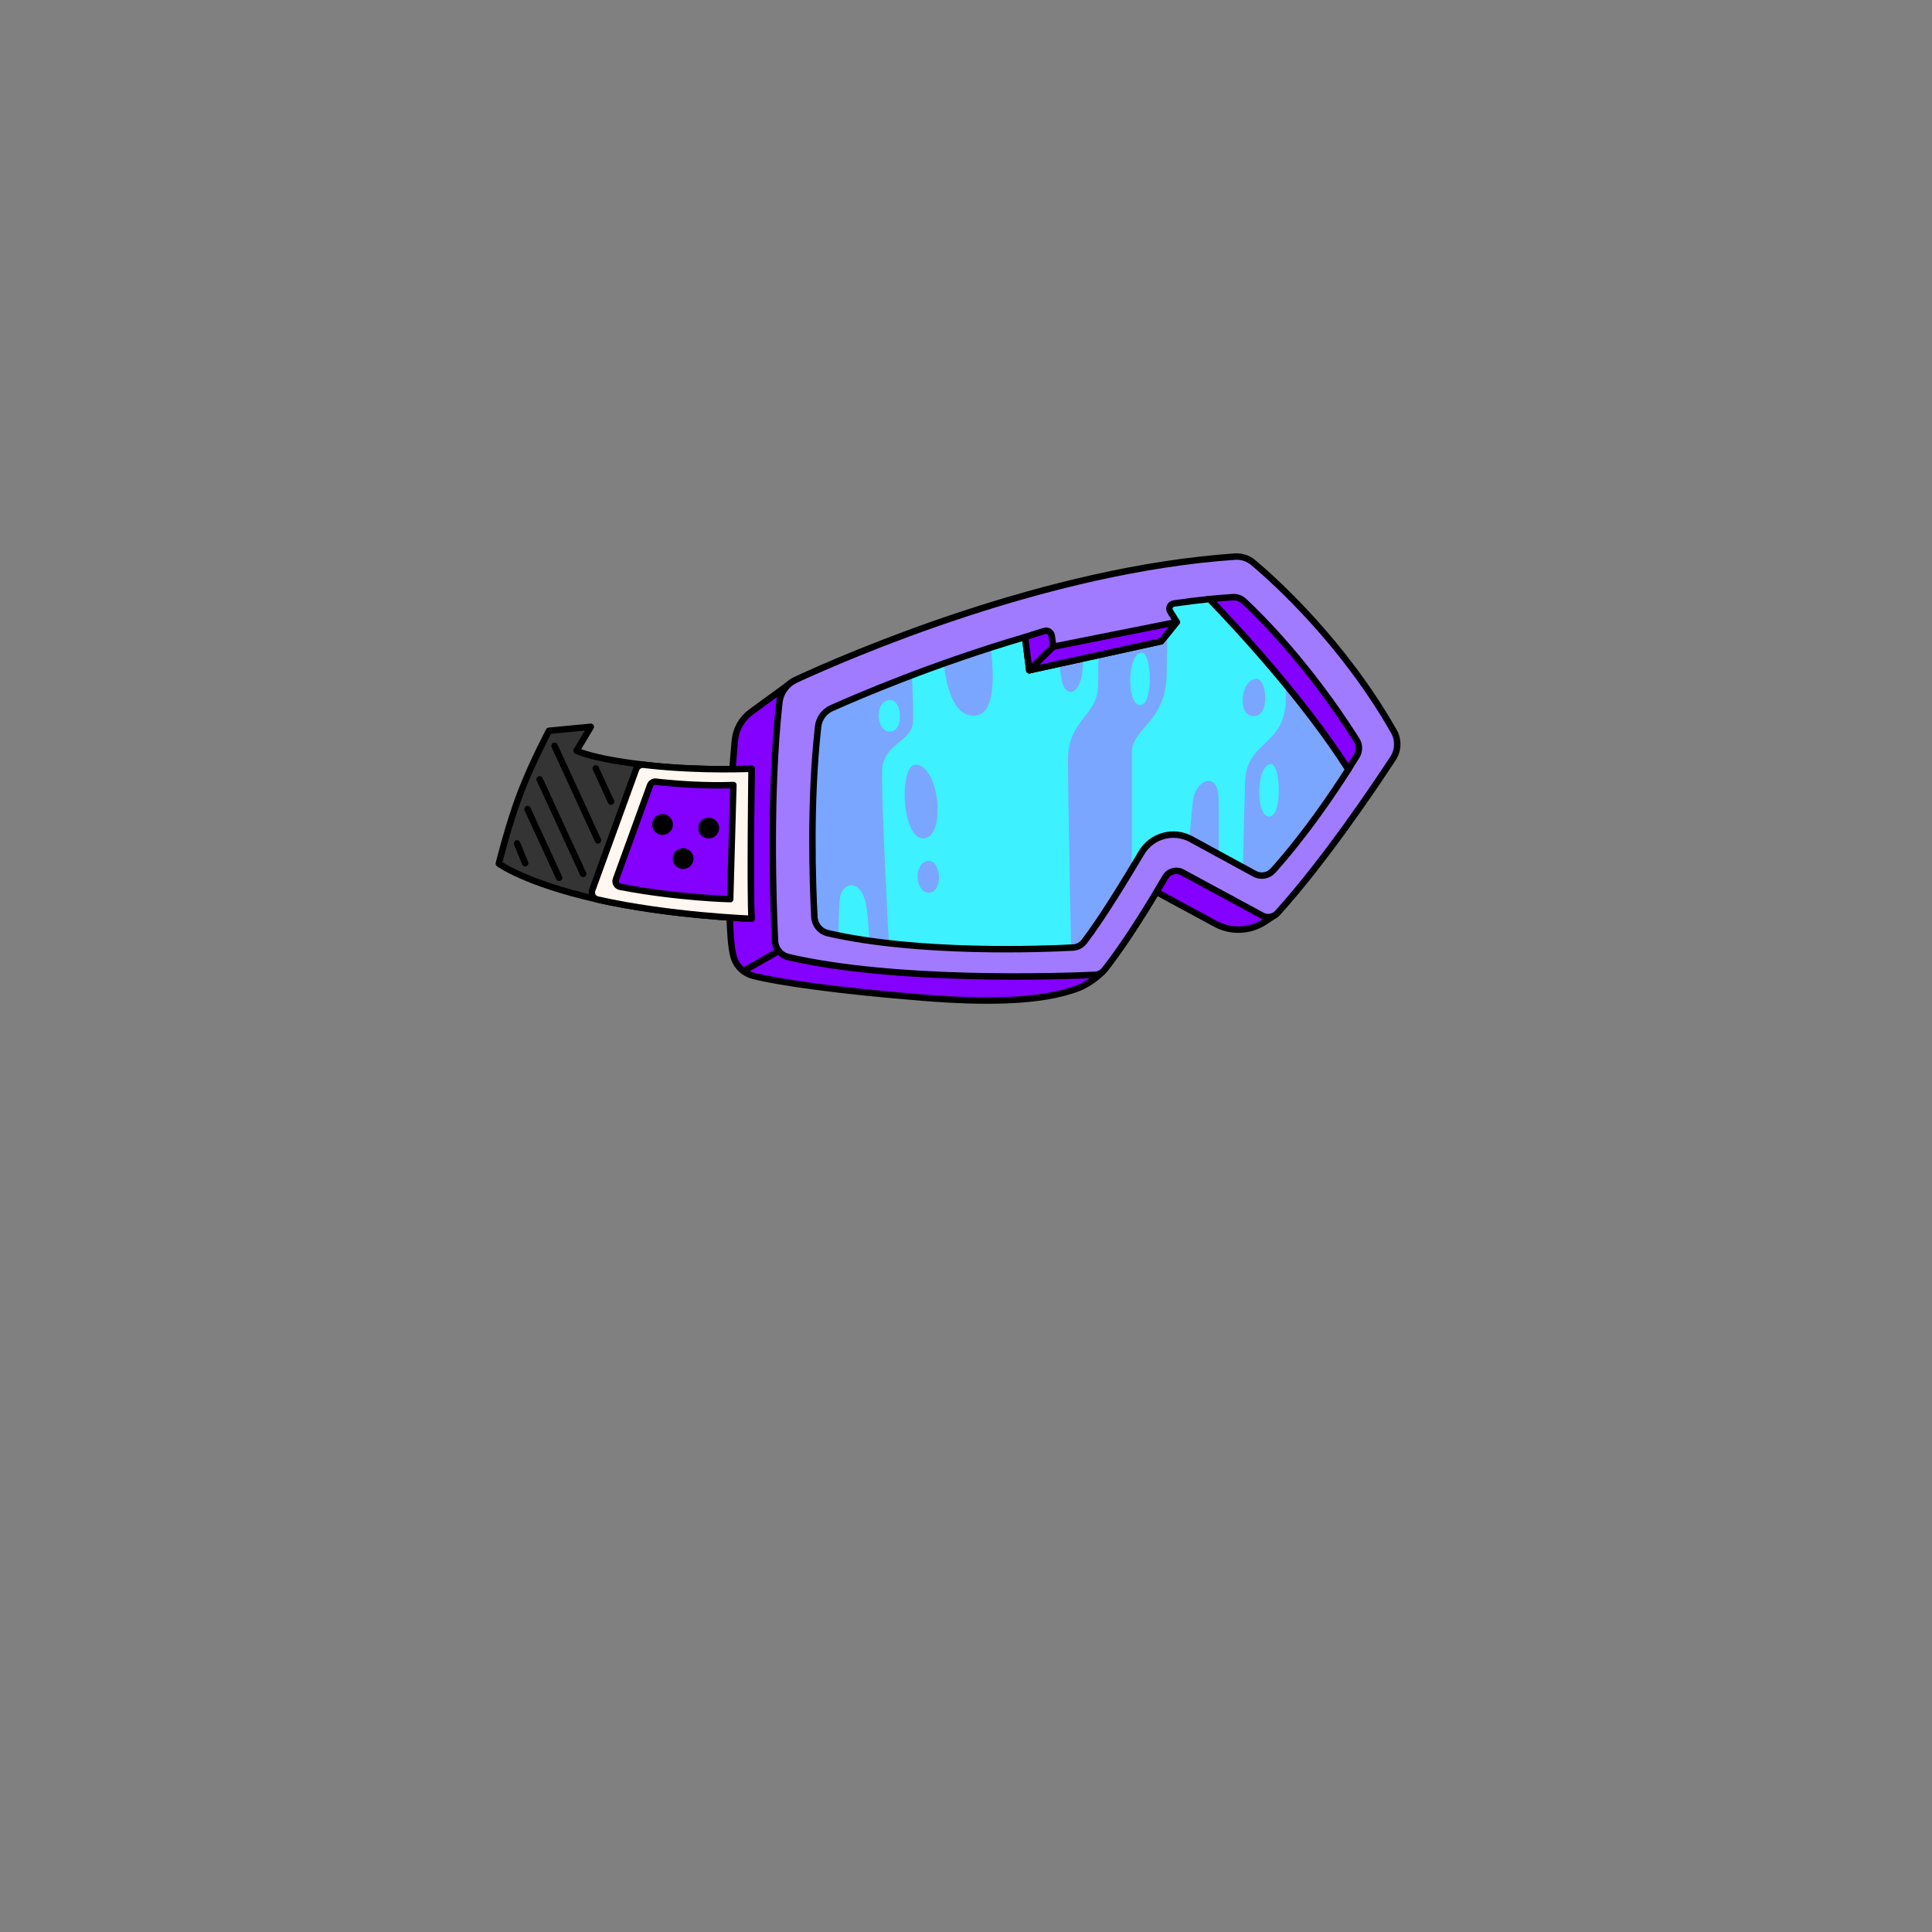 <?xml version="1.0" encoding="UTF-8"?>
<svg id="uuid-f10b921a-f186-46d7-8833-59bbe1515241" data-name="BACKGROUND" xmlns="http://www.w3.org/2000/svg" xmlns:xlink="http://www.w3.org/1999/xlink" viewBox="0 0 600 600">
  <rect x="0" y="0" width="600" height="600" fill="#808080" stroke="none"/>
  <defs>
    <style>
      .uuid-2a7de9dc-5c6f-4a66-9041-f31b9382c90c, .uuid-99ac74cb-caaf-4734-b5b8-2ebba898429d, .uuid-a2d56648-e1ac-4bd4-bb88-df59630621e1 {
        fill: none;
      }

      .uuid-99ac74cb-caaf-4734-b5b8-2ebba898429d {
        clip-path: url(#uuid-7e88eed8-71f8-4da0-9175-354919d415f1);
      }

      .uuid-60d31414-5089-4698-9d6d-3ec7e968a95c {
        fill: #8400ff;
      }

      .uuid-60d31414-5089-4698-9d6d-3ec7e968a95c, .uuid-63183014-7029-4fa8-9960-8bed52f3a241, .uuid-23328c2c-03eb-46f2-b306-99cb807fde8e, .uuid-3d185ac5-40bc-4669-84b8-a20df0bfca8a, .uuid-a2d56648-e1ac-4bd4-bb88-df59630621e1 {
        stroke: #000;
        stroke-linecap: round;
        stroke-linejoin: round;
        stroke-width: 2px;
      }

      .uuid-63183014-7029-4fa8-9960-8bed52f3a241 {
        fill: #353434;
      }

      .uuid-9caee8c2-66d3-49e8-aaa1-873bcb4c2ef3 {
        fill: #3ef1ff;
      }

      .uuid-64ab4854-ac09-4cb4-a28b-6ea979627923 {
        fill: #7aa6ff;
      }

      .uuid-23328c2c-03eb-46f2-b306-99cb807fde8e {
        fill: #a07bff;
      }

      .uuid-3d185ac5-40bc-4669-84b8-a20df0bfca8a {
        fill: #fff7f0;
      }
    </style>
    <clipPath id="uuid-7e88eed8-71f8-4da0-9175-354919d415f1">
      <path class="uuid-2a7de9dc-5c6f-4a66-9041-f31b9382c90c" d="m375.6,186.05c-3.67.37-7.36.83-11.04,1.37-1.16.17-1.77,1.49-1.14,2.49l2.05,3.28-4.85,5.97-40.96,9-1.31-10.32c-28.14,8.26-51.37,18.18-60.09,22.08-2.32,1.04-3.91,3.23-4.19,5.75-2.66,23.72-1.67,49.45-1.15,59.16.13,2.4,1.82,4.44,4.17,4.98,28.18,6.48,66.81,4.95,76.15,4.46,1.37-.07,2.62-.75,3.46-1.83,5.25-6.81,12.72-19.03,17.8-27.6,3.15-5.33,9.95-7.2,15.39-4.24l19.74,10.76c1.91,1.04,4.28.63,5.73-.99,9.99-11.15,18.56-23.84,23.37-31.39-13.65-21.51-34.2-43.68-43.12-52.92h0Z"/>
    </clipPath>
  </defs>
  <g id="uuid-da2ad0ae-b2cf-4150-9c6f-f6027f05e975" data-name="uuid-908dc865-47bc-4301-990e-3d26525beded">
    <g id="uuid-b0fa40fe-748d-40ca-a2d7-bb38af6aaec1" data-name="uuid-845ae38f-23fa-4152-997a-f63073291681">
      <g id="uuid-ce618f13-b549-4bfc-bc58-a6e0153c556b" data-name="uuid-94b65ef2-ffe4-4b12-b92b-e951dcaa643d">
        <g>
          <g>
            <path class="uuid-60d31414-5089-4698-9d6d-3ec7e968a95c" d="m244.57,212.86l-11.32,8.25c-2.86,2.09-4.69,5.28-5.03,8.81-.62,6.42-1.5,18.09-1.66,33.49-.16,14.85-.18,28.27,1.21,33.53.79,3,3.13,5.34,6.14,6.11,7.64,1.96,26.17,4.67,52.79,6.79,18.99,1.52,36.78,1.45,48.28-3.02,2.98-1.16,6.28-3.72,7.34-4.99,1.84-2.2-88.59-7.07-88.59-7.07l-7.82-59.28-1.36-22.63h0Z"/>
            <line class="uuid-a2d56648-e1ac-4bd4-bb88-df59630621e1" x1="241.84" y1="295.33" x2="230.86" y2="301.57"/>
            <path class="uuid-60d31414-5089-4698-9d6d-3ec7e968a95c" d="m359.15,276.99l18.34,9.92c4.86,2.63,10.77,2.36,15.37-.69l3.22-2.13-32.64-18.09-6.37,3.44,2.08,7.56h0Z"/>
          </g>
          <path class="uuid-23328c2c-03eb-46f2-b306-99cb807fde8e" d="m247.06,211.14c16.74-7.73,77.92-34.28,136.47-38.28,2.08-.14,4.13.54,5.72,1.89,7.17,6.05,28.04,24.98,43.62,52.38,1.5,2.63,1.39,5.89-.27,8.42-6.04,9.21-21.4,32.01-35.82,47.95-1.23,1.36-3.22,1.7-4.82.83l-24.77-13.41c-1.88-1.02-4.23-.36-5.3,1.48-3.64,6.27-11.87,20-18.93,28.85-.71.89-1.77,1.44-2.91,1.49-10.15.46-61.6,2.3-95.21-5.51-2.35-.55-4.04-2.59-4.15-5-.55-11.52-1.78-45.66,1.35-74.09.34-3.06,2.25-5.7,5.04-6.99h0Z"/>
          <path class="uuid-60d31414-5089-4698-9d6d-3ec7e968a95c" d="m375.6,186.05c8.92,9.24,29.47,31.42,43.12,52.92,1.07-1.68,1.95-3.1,2.62-4.2.93-1.52.92-3.44-.03-4.95-14.99-23.69-30.23-38.7-34.99-43.12-.95-.89-2.23-1.33-3.52-1.24-4.67.31-9.14.79-7.19.59h0Z"/>
          <g>
            <path class="uuid-64ab4854-ac09-4cb4-a28b-6ea979627923" d="m375.6,186.05c-3.67.37-7.36.83-11.04,1.37-1.16.17-1.77,1.49-1.14,2.49l2.05,3.28-4.85,5.97-40.96,9-1.31-10.32c-28.14,8.26-51.37,18.18-60.09,22.08-2.32,1.04-3.91,3.23-4.19,5.75-2.66,23.72-1.67,49.45-1.15,59.16.13,2.4,1.82,4.44,4.17,4.98,28.18,6.48,66.81,4.95,76.15,4.46,1.37-.07,2.62-.75,3.46-1.83,5.25-6.81,12.72-19.03,17.8-27.6,3.15-5.33,9.95-7.2,15.39-4.24l19.74,10.76c1.91,1.04,4.28.63,5.73-.99,9.99-11.15,18.56-23.84,23.37-31.39-13.65-21.51-34.2-43.68-43.12-52.92h0Z"/>
            <g class="uuid-99ac74cb-caaf-4734-b5b8-2ebba898429d">
              <g>
                <path class="uuid-9caee8c2-66d3-49e8-aaa1-873bcb4c2ef3" d="m335.95,191.43c.3,4.33.59,10.52.32,15.69-.47,8.99-5.39,9.72-6.51,4.36-.82-3.96-1.53-15.31-1.85-20.97l-20.85,6.39c1.53,9.3,3.02,24.99-4.37,25.37-8.16.42-9.66-14.35-9.93-20.98l-9.83,3.01s.81,13.55.61,19.82c-.2,6.27-9.3,6.67-9.61,15.27-.3,8.6,2.33,57.64,2.33,57.64h56.43s-1.01-48.54-1.01-61.08,9.09-13.51,9.33-22.83c.24-9.32,0-20.79,0-20.79l-5.07-.91h0Zm-51.52,46.05c7.35.24,9.5,22.41,2.49,22.9-7.01.49-7.85-23.08-2.49-22.9h0Zm4.11,39.74c-4.45.13-4.99-9.37-.27-9.84,4.03-.4,4.72,9.71.27,9.84Z"/>
                <path class="uuid-9caee8c2-66d3-49e8-aaa1-873bcb4c2ef3" d="m276.45,227.21c4.45-.13,3.76-10.25-.27-9.84-4.72.47-4.18,9.98.27,9.84Z"/>
                <path class="uuid-9caee8c2-66d3-49e8-aaa1-873bcb4c2ef3" d="m260.8,279.24c-.51,5.35-.51,18.61-.51,18.61l-2.93,2.15,12.54,2.1s.61-9.4-.71-19.72-7.89-8.49-8.39-3.14h0Z"/>
                <path class="uuid-9caee8c2-66d3-49e8-aaa1-873bcb4c2ef3" d="m394.72,237.31c-4.58,0-4.92,15.98-.67,16.31,4.25.34,3.78-16.31.67-16.31Z"/>
                <path class="uuid-9caee8c2-66d3-49e8-aaa1-873bcb4c2ef3" d="m353.98,218.97c4.25.34,3.78-16.31.67-16.31-4.58,0-4.92,15.98-.67,16.31Z"/>
                <path class="uuid-9caee8c2-66d3-49e8-aaa1-873bcb4c2ef3" d="m399.37,216.21c-.09-10.79-.79-40.46-.79-40.46l-35.75,5.31s-.22,12.74-.51,28.21c-.29,15.47-10.82,16.58-10.82,24.57v40.45h16.65c.5-5.74,1.58-18.19,2.26-25.18.69-7.06,7.69-9.61,7.99-1.72.23,5.87.12,20.05.04,26.9h7.44s.4-18.44.81-31.57c.4-13.13,12.81-10.6,12.67-26.51h0Zm-9.1-5.39c3.17.09,4.31,11.73-1.01,11.6s-3.84-11.73,1.01-11.6Z"/>
              </g>
            </g>
            <path class="uuid-a2d56648-e1ac-4bd4-bb88-df59630621e1" d="m375.6,186.05c-3.67.37-7.36.83-11.04,1.37-1.16.17-1.77,1.49-1.14,2.49l2.05,3.28-4.85,5.97-40.96,9-1.31-10.32c-28.14,8.26-51.37,18.18-60.09,22.08-2.32,1.04-3.91,3.23-4.19,5.75-2.66,23.72-1.67,49.45-1.15,59.16.13,2.4,1.82,4.44,4.17,4.98,28.18,6.48,66.81,4.95,76.15,4.46,1.37-.07,2.62-.75,3.46-1.83,5.25-6.81,12.72-19.03,17.8-27.6,3.15-5.33,9.95-7.2,15.39-4.24l19.74,10.76c1.91,1.04,4.28.63,5.73-.99,9.99-11.15,18.56-23.84,23.37-31.39-13.65-21.51-34.2-43.68-43.12-52.92h0Z"/>
          </g>
          <g>
            <path class="uuid-60d31414-5089-4698-9d6d-3ec7e968a95c" d="m318.34,197.84l5.96-1.88c1.07-.34,2.19.37,2.34,1.49l.46,3.39,38.36-7.65-4.85,5.97-40.96,9-1.31-10.32h0Z"/>
            <line class="uuid-a2d56648-e1ac-4bd4-bb88-df59630621e1" x1="327.1" y1="200.84" x2="319.65" y2="208.15"/>
          </g>
        </g>
        <path class="uuid-63183014-7029-4fa8-9960-8bed52f3a241" d="m183.48,225.72l-4.43,7.43s5.38,2.75,23.4,4.63c16.18,1.69,30.94.94,30.94.94,0,0-.51,37.69,0,46.58,0,0-25.38-.91-47.83-5.97-22.45-5.06-30.64-11.12-30.64-11.12,0,0,3.14-12.81,6.91-22.48,3.77-9.65,8.66-18.78,8.66-18.78l12.99-1.24h0Z"/>
        <path class="uuid-60d31414-5089-4698-9d6d-3ec7e968a95c" d="m200.23,240.61l-12.83,35.19s7.99,2.83,21.53,4.55c13.55,1.72,20.73,2.02,20.73,2.02l.61-40.34-30.03-1.43h0Z"/>
        <path class="uuid-3d185ac5-40bc-4669-84b8-a20df0bfca8a" d="m233.39,238.73s-14.76.74-30.94-.94c-.89-.09-1.74-.19-2.57-.28-1.03-.12-2.01.49-2.36,1.47l-13.59,37.42c-.46,1.27.29,2.66,1.61,2.96,0,0,.02,0,.03,0,22.45,5.06,47.83,5.97,47.83,5.97-.51-8.9,0-46.58,0-46.58h0Zm-6.6,40.51s-16.46-.4-34.23-3.84c0,0-.01,0-.02,0-1.03-.23-1.62-1.32-1.26-2.31l10.6-29.19c.28-.76,1.04-1.24,1.84-1.14.64.08,1.31.15,2,.22,12.62,1.31,22.04.81,22.04.81,0,0-.78,28.64-.99,35.45h0Z"/>
        <g>
          <circle cx="205.75" cy="256.06" r="3.23"/>
          <circle cx="220.1" cy="257.16" r="3.23"/>
          <circle cx="212.15" cy="266.64" r="3.23"/>
        </g>
        <g>
          <line class="uuid-a2d56648-e1ac-4bd4-bb88-df59630621e1" x1="160.57" y1="261.93" x2="163.1" y2="268.09"/>
          <line class="uuid-a2d56648-e1ac-4bd4-bb88-df59630621e1" x1="163.83" y1="251.26" x2="173.64" y2="272.6"/>
          <line class="uuid-a2d56648-e1ac-4bd4-bb88-df59630621e1" x1="167.6" y1="242.04" x2="181.11" y2="271.41"/>
          <line class="uuid-a2d56648-e1ac-4bd4-bb88-df59630621e1" x1="172.21" y1="231.62" x2="185.71" y2="260.99"/>
          <line class="uuid-a2d56648-e1ac-4bd4-bb88-df59630621e1" x1="185.02" y1="238.64" x2="189.77" y2="248.98"/>
        </g>
      </g>
    </g>
  </g>
</svg>